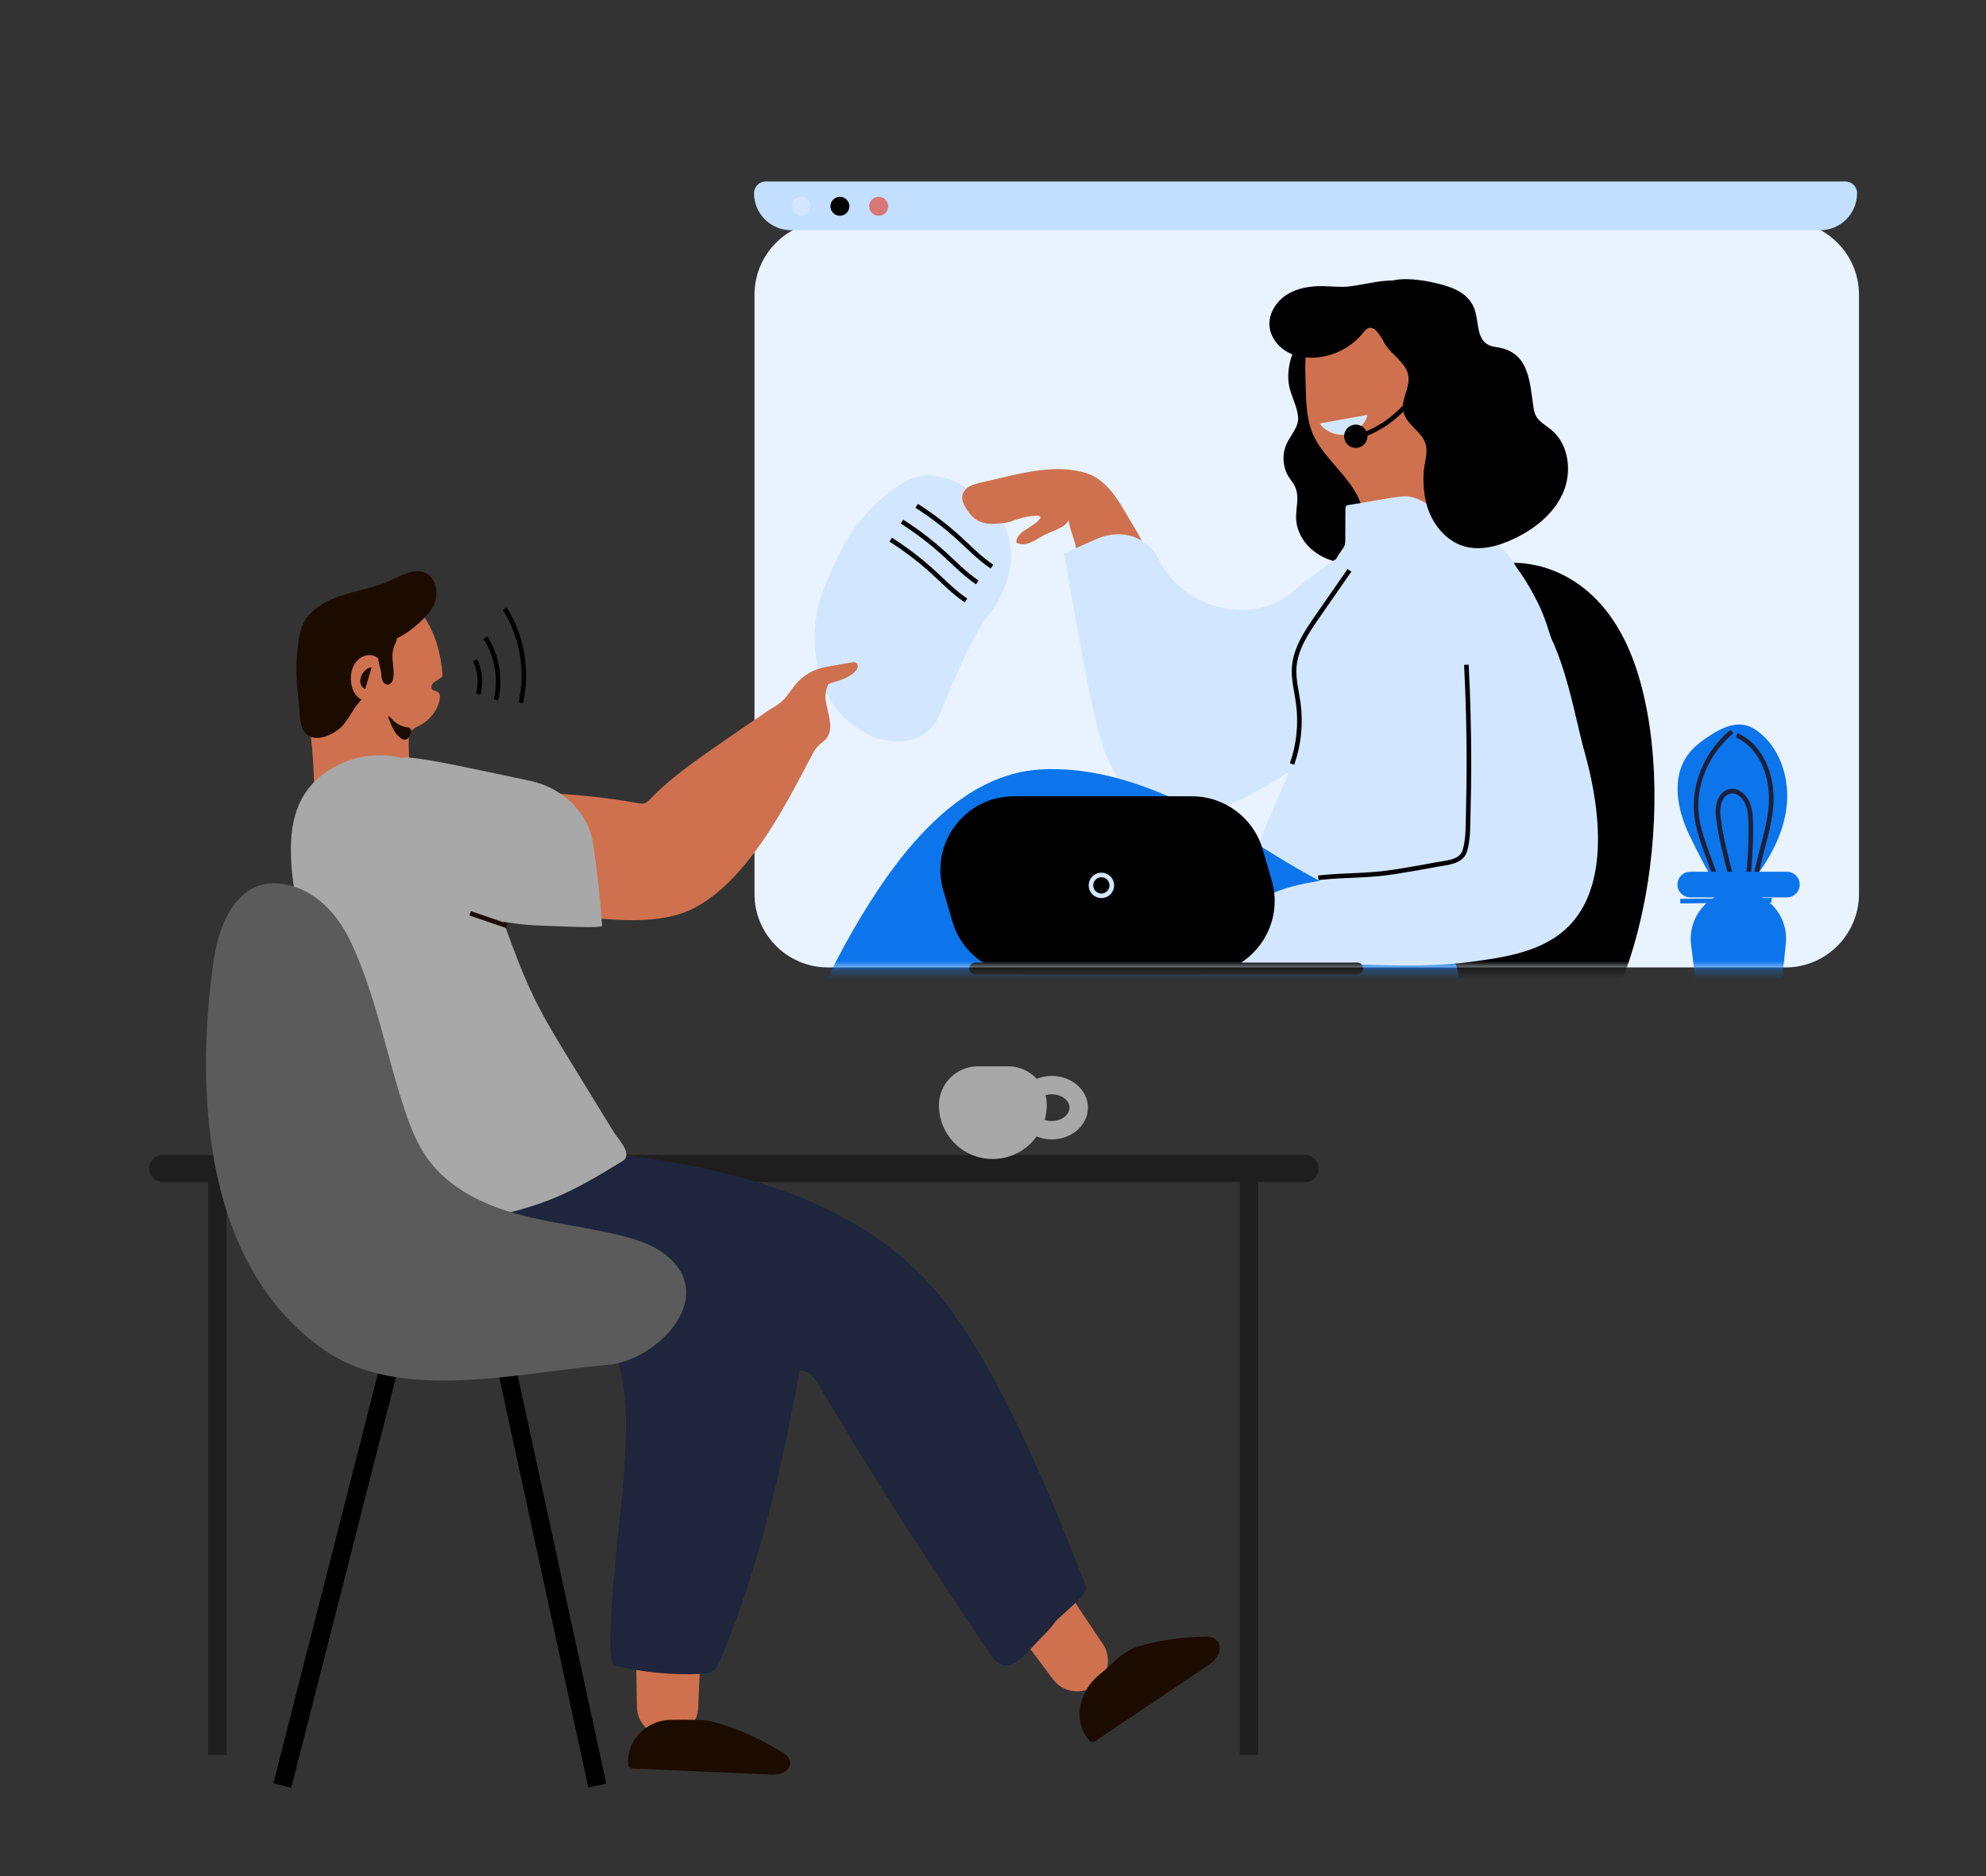 <svg width="216" height="204" viewBox="0 0 216 204" fill="none" xmlns="http://www.w3.org/2000/svg">
<rect x="0" y="0" width="216" height="204" fill="#333333" stroke="none"/>
<path d="M135.835 190.827V128.296" stroke="#1E1E1E" stroke-width="2" stroke-miterlimit="10"/>
<path d="M23.633 190.827V128.296" stroke="#1E1E1E" stroke-width="2" stroke-miterlimit="10"/>
<path d="M141.949 125.585H17.692C16.879 125.585 16.22 126.244 16.22 127.057C16.22 127.869 16.879 128.528 17.692 128.528H141.949C142.762 128.528 143.421 127.869 143.421 127.057C143.421 126.244 142.762 125.585 141.949 125.585Z" fill="#1E1E1E"/>
<path d="M52.793 69.333C54.061 71.313 54.487 73.813 53.948 76.102" stroke="black" stroke-width="0.5" stroke-miterlimit="10"/>
<path d="M54.899 66.183C56.794 69.186 57.436 72.955 56.641 76.416" stroke="black" stroke-width="0.5" stroke-miterlimit="10"/>
<path d="M51.675 71.794C52.216 72.935 52.338 74.269 52.011 75.488" stroke="black" stroke-width="0.5" stroke-miterlimit="10"/>
<path d="M194.185 24.052H90.06C85.641 24.052 82.06 27.634 82.06 32.052V97.197C82.06 101.615 85.641 105.197 90.06 105.197H194.185C198.603 105.197 202.185 101.615 202.185 97.197V32.052C202.185 27.634 198.603 24.052 194.185 24.052Z" fill="#E9F3FF"/>
<path d="M201.98 21.009C201.98 23.232 200.178 25.033 197.956 25.033H86.034C83.811 25.033 82.01 23.232 82.01 21.009C82.01 20.303 82.582 19.731 83.287 19.731H200.702C201.408 19.731 201.98 20.303 201.98 21.009Z" fill="#C2DFFF"/>
<path d="M88.162 22.432C88.162 23.002 87.7 23.463 87.131 23.463C86.562 23.463 86.1 23.002 86.1 22.432C86.1 21.863 86.562 21.401 87.131 21.401C87.701 21.401 88.162 21.863 88.162 22.432Z" fill="#D2E7FF"/>
<path d="M92.38 22.432C92.38 23.002 91.918 23.463 91.349 23.463C90.78 23.463 90.318 23.002 90.318 22.432C90.318 21.863 90.78 21.401 91.349 21.401C91.918 21.401 92.38 21.863 92.38 22.432Z" fill="black"/>
<path d="M96.596 22.432C96.596 23.002 96.134 23.463 95.565 23.463C94.996 23.463 94.534 23.002 94.534 22.432C94.534 21.863 94.996 21.401 95.565 21.401C96.134 21.401 96.596 21.863 96.596 22.432Z" fill="#D97777"/>
<mask id="mask0_960_22745" style="mask-type:luminance" maskUnits="userSpaceOnUse" x="82" y="24" width="121" height="82">
<path d="M194.185 24.052H90.06C85.641 24.052 82.06 27.634 82.06 32.052V97.339C82.06 101.757 85.641 105.339 90.06 105.339H194.185C198.603 105.339 202.185 101.757 202.185 97.339V32.052C202.185 27.634 198.603 24.052 194.185 24.052Z" fill="white"/>
</mask>
<g mask="url(#mask0_960_22745)">
<path d="M112.804 56.08C113.991 56.142 111.793 57.451 111.498 57.632C111.06 57.9 110.654 58.285 110.544 58.786C110.531 58.844 110.523 58.907 110.547 58.962C110.579 59.035 110.658 59.073 110.733 59.099C111.414 59.337 112.121 59.027 112.7 58.673C113.295 58.308 113.853 58.031 114.516 57.763C115.208 57.484 115.958 57.153 116.288 56.484C116.104 56.858 116.861 58.728 116.954 59.205C117.15 60.219 117.292 61.243 117.379 62.273C117.54 64.184 117.515 66.17 117.903 68.058C118.846 72.647 120.075 76.837 122.349 81.005C123.26 82.676 124.376 84.377 126.108 85.165C127.933 85.994 130.059 85.639 132.007 85.168C137.479 83.848 143.066 81.514 147.003 77.362C148.6 75.678 150.607 73.317 150.436 70.852C150.315 69.107 149.201 67.575 147.745 66.664C146.131 65.654 143.729 66.06 142.033 66.698C140.615 67.232 139.319 68.041 138.045 68.861C136.894 69.602 135.75 70.356 134.62 71.129C131.587 73.205 128.308 72.594 127.471 69.015C126.96 66.831 126.392 64.657 125.658 62.536C125.064 60.815 124.397 58.995 123.429 57.443C121.964 55.093 120.721 52.09 117.793 51.339C114.253 50.431 110.54 51.612 107.096 52.378C106.457 52.52 105.806 52.667 105.246 53.007C104.687 53.346 104.226 53.918 104.195 54.571C104.169 55.132 104.463 55.67 104.865 56.062C106.161 57.328 107.918 57.244 109.555 56.785C110.544 56.507 111.524 56.145 112.549 56.084C112.648 56.078 112.733 56.077 112.804 56.08Z" fill="#CF714E"/>
<path d="M148.219 48.803C148.303 46.082 148.002 43.35 147.328 40.713C147.059 39.663 146.588 38.682 146.329 37.634C146.189 37.071 146.24 36.308 145.932 35.801C145.053 34.358 143.106 35.189 142.153 36.107C140.728 37.478 139.965 39.51 140.135 41.481C140.254 42.848 141.089 44.034 141.184 45.372C141.259 46.426 140.392 47.28 139.944 48.237C139.41 49.379 139.497 50.789 140.166 51.856C140.383 52.203 140.657 52.514 140.835 52.882C141.368 53.986 140.931 55.193 140.965 56.349C140.996 57.396 141.427 58.397 142.114 59.194C143.401 60.685 145.797 61.634 147.727 60.991C150.013 60.228 150.615 57.478 150.519 55.315C150.418 53.04 148.149 51.074 148.219 48.803Z" fill="black"/>
<path d="M150.529 71.546C151.283 69.318 151.606 66.966 151.346 64.63C151.215 63.454 150.919 62.251 150.173 61.333C148.716 59.539 146.344 59.989 144.694 61.19C143.205 62.274 141.74 63.393 140.306 64.55C135.925 68.088 128.561 66.026 126.112 60.955C124.842 58.324 121.968 57.43 119.289 58.596C117.438 59.402 115.727 60.167 115.73 60.184C116.411 63.926 118.768 78.327 120.107 81.652C121.031 83.947 122.266 86.272 124.375 87.564C126.195 88.68 128.468 88.876 130.566 88.486C132.664 88.095 134.621 87.162 136.494 86.141C140.557 83.926 144.423 81.191 147.267 77.54C148.666 75.744 149.8 73.703 150.529 71.546Z" fill="#D2E7FF"/>
<path d="M142.045 43.185C142.105 44.727 142.294 46.285 143.001 47.647C144.366 50.282 147.602 52.496 148.171 55.408C148.421 56.693 148.672 57.977 148.923 59.261C149.257 60.97 150.263 62.154 152.179 61.742C155.002 61.133 155.646 59.27 155.504 56.962C155.304 53.705 157.014 47.515 156.733 44.493C156.462 41.572 154.969 39.717 154.176 36.844C153.939 35.986 153.658 35.128 153.167 34.386C151.853 32.4 149.077 31.612 146.839 32.425C145.357 32.963 143.571 34.365 142.761 35.756C141.709 37.561 141.985 40.545 142.026 42.552C142.031 42.763 142.037 42.974 142.045 43.185Z" fill="#CF714E"/>
<path d="M177.172 104.518C173.659 115.139 165.964 123.541 155.45 127.629C147.522 130.712 138.542 131.006 130.43 128.448C125.54 126.906 107.52 119.445 118.898 113.293C123.19 110.972 128.529 108.989 133.199 107.742C137.851 106.5 141.507 104.509 144.396 100.491C147.372 96.35 148.887 91.352 150.082 86.394C151.121 82.082 151.956 77.721 152.584 73.33C153.265 68.572 154.974 64.192 159.645 62.203C164.289 60.225 169.329 61.231 173.033 64.615C176.696 67.96 178.374 72.958 179.23 77.844C180.595 85.626 180.056 95.796 177.172 104.518Z" fill="black"/>
<path d="M139.126 105.641C136.136 99.832 135.079 95.418 137.858 89.374C140.88 82.8 143.16 75.886 144.648 68.806C145.424 65.118 145.687 53.549 152.508 56.658C156.684 58.562 159.854 62.563 161.35 66.813C163.491 72.895 163.046 79.243 163.051 85.553C163.056 92.047 161.391 98.463 158.102 104.062C156.762 106.343 155.142 108.53 152.977 110.057C150.889 111.531 148.234 112.335 145.735 111.8C142.572 111.111 140.613 108.529 139.126 105.641Z" fill="#D2E7FF"/>
<path d="M155.605 111.154C155.369 111.719 155.084 112.261 154.754 112.769C152.911 115.611 149.926 117.522 146.842 118.924C137.697 123.079 129.052 123.13 120.168 118.749C118.088 117.724 116.081 116.547 114.169 115.234C113.473 114.756 112.569 115.444 112.826 116.249C113.452 118.202 113.816 120.408 114.304 121.837C115.708 125.947 117.077 130.068 118.411 134.201C121.078 142.466 123.607 150.776 125.995 159.126C126.364 160.418 120.824 163.692 119.844 164.136C118.572 164.713 103.906 142.135 102.728 139.788C98.888 132.133 95.338 122.867 95.245 114.194C95.156 105.758 99.04 96.788 106.614 93.07C118.16 87.401 135.5 93.338 146.172 97.357C148.08 98.075 149.923 98.954 151.649 100.04C152.982 100.879 154.293 101.863 155.175 103.182C156.721 105.495 156.688 108.558 155.605 111.154Z" fill="#0C75EB"/>
<path d="M138.204 92.7C130.905 88.109 122.211 83.199 113.287 83.66C104.462 84.115 98.034 92.466 93.802 99.42C88.294 108.47 84.521 118.572 82.747 129.016C82.423 130.924 82.18 132.96 82.961 134.729C84.056 137.214 86.623 138.176 89.08 138.76C91.603 139.359 94.426 140.52 96.969 140.839C97.925 140.958 98.891 140.795 99.84 140.632C101.881 140.282 102.189 140.623 103.27 139.138C104.194 137.87 104.299 134.899 104.594 133.365C105.293 129.714 105.761 126.024 106.297 122.347C106.745 119.282 107.037 115.099 107.905 111.351C108.806 107.457 113.157 106.453 116.421 108.76C122.036 112.73 127.313 117.109 133.828 119.969C137.74 121.686 142.294 120.571 146.199 119.144C151.23 117.306 155.753 113.772 158.147 108.981C159.965 105.342 156.868 101.239 153.01 99.945C147.717 98.17 142.371 95.32 138.204 92.7Z" fill="#0C75EB"/>
<path d="M106.063 144.423C102.582 137.501 100.071 130.093 98.626 122.482C97.649 117.335 97.756 111.491 99.049 106.411C99.575 104.346 100.438 102.264 102.074 100.897C102.502 100.539 102.988 100.233 103.531 100.105C104.248 99.938 105.002 100.097 105.693 100.35C106.944 100.809 108.025 101.546 108.969 102.458C111.971 105.359 110.846 111.28 111.309 115.429C111.609 118.115 112.31 120.871 112.492 122.357C113.13 127.599 113.791 132.844 114.06 138.121C114.228 141.411 114.073 145.109 111.704 147.398" fill="#0C75EB"/>
<path d="M156.238 76.492C156.069 72.351 156.509 60.789 163.988 64.098C169.647 66.603 170.918 76.736 172.341 81.778C174.03 87.764 175.383 97.239 169.62 101.583C166.954 103.592 163.487 104.11 160.179 104.564C154.008 105.41 147.828 104.676 141.58 104.837C139.816 104.882 135.695 106.158 134.802 104.293C133.928 102.469 134.668 100.139 136.031 98.764C137.656 97.124 139.998 96.439 142.264 96.005C143.052 95.854 143.845 95.725 144.637 95.598C146.995 95.216 149.353 94.834 151.717 94.49C155.652 93.917 158.487 90.677 157.632 86.794C157.516 86.266 157.403 85.736 157.303 85.202C156.764 82.326 156.356 79.418 156.238 76.492Z" fill="#D2E7FF"/>
<path d="M153.267 78.329C154.091 82.639 158.818 85.616 162.738 87.589C163.277 87.861 163.818 88.144 164.36 88.427C168.272 90.469 171.732 87.355 171.219 82.972C170.479 76.647 169.124 69.257 167.262 65.55C165.812 62.663 163.949 59.862 161.236 58.108C159.341 56.884 155.301 55.523 153.177 57.032C151.187 58.446 151.921 62.974 151.948 65.25C152.002 69.637 152.444 74.019 153.267 78.329Z" fill="#D2E7FF"/>
<path d="M143.187 69.482C143.692 65.94 143.803 62.729 145.965 59.774C146.085 59.61 146.202 59.44 146.261 59.246C146.313 59.07 146.314 58.884 146.315 58.701C146.319 57.594 146.323 56.487 146.327 55.38C146.327 55.24 146.336 55.082 146.444 54.993C146.511 54.938 146.601 54.923 146.686 54.91C148.64 54.618 150.542 54.209 152.477 53.979C154.397 53.75 156.126 55.562 157.777 56.569C158.763 57.17 159.895 57.484 160.935 57.987C162.192 58.594 163.312 59.481 164.191 60.564C164.531 60.983 164.84 61.442 164.971 61.964C165.2 62.881 164.834 63.864 164.238 64.598C163 66.119 161.391 67.411 160.077 68.903C158.703 70.464 156.998 71.708 155.235 72.794C153.097 74.111 150.667 75.265 148.173 74.973C145.678 74.682 142.832 71.968 143.187 69.482Z" fill="#D2E7FF"/>
<path d="M152.373 30.552C150.319 30.342 148.831 30.887 146.803 31.138C145.836 31.258 144.858 31.128 143.884 31.112C142.519 31.09 141.108 31.31 139.956 32.042C138.803 32.773 137.96 34.09 138.071 35.451C138.16 36.543 138.854 37.536 139.777 38.127C140.701 38.717 141.829 38.934 142.924 38.888C144.98 38.801 146.98 37.785 148.262 36.176C148.413 35.986 148.566 35.781 148.791 35.691C149.474 35.418 149.972 36.319 150.385 36.929C151.088 37.968 153.29 38.809 154.321 37.736C155.134 36.889 155.017 34.345 155.062 33.289C155.1 32.385 154.995 31.314 154.215 30.855C153.838 30.634 153.381 30.611 152.944 30.594C152.756 30.587 152.566 30.572 152.373 30.552Z" fill="black"/>
<path d="M164.157 38.154C163.743 37.953 163.253 37.81 162.672 37.734C160.559 37.459 160.903 35.467 160.446 33.851C160.045 32.438 158.92 31.648 157.6 31.191C155.955 30.623 152.318 29.863 150.725 30.786C149.144 31.702 149.466 33.66 149.827 35.193C150.022 36.02 150.252 36.859 150.731 37.561C151.522 38.719 152.98 39.516 153.18 40.904C153.359 42.154 152.401 43.367 152.603 44.613C152.86 46.196 154.695 46.879 155.076 48.37C155.315 49.305 154.882 50.45 154.836 51.417C154.778 52.633 154.862 53.861 155.212 55.032C155.803 57.012 157.255 58.826 159.239 59.403C161.012 59.918 162.928 59.397 164.6 58.613C166.868 57.549 168.98 55.902 169.99 53.609C171.001 51.316 170.646 48.32 168.711 46.728C168.112 46.236 167.364 45.858 167.021 45.162C166.857 44.831 166.804 44.459 166.753 44.093C166.406 41.62 166.246 39.165 164.157 38.154Z" fill="black"/>
<path d="M143.526 46.048C144.167 46.947 145.346 47.427 146.433 47.231C147.519 47.036 148.456 46.174 148.743 45.108" fill="#D2E7FF"/>
<path d="M147.624 104.669H106.06C105.638 104.669 105.332 105.072 105.445 105.479L105.449 105.492C105.526 105.768 105.777 105.959 106.064 105.959H147.624C147.975 105.959 148.26 105.676 148.262 105.324C148.262 105.32 148.262 105.316 148.262 105.312C148.264 104.957 147.978 104.669 147.624 104.669Z" fill="black"/>
<path d="M138.312 95.721C139.804 100.841 135.965 105.96 130.632 105.96H111.263C107.707 105.96 104.578 103.613 103.583 100.199L102.6 96.826C101.107 91.706 104.947 86.587 110.28 86.587H129.648C133.204 86.587 136.333 88.934 137.328 92.348L138.312 95.721Z" fill="black"/>
<path d="M119.79 97.409C120.417 97.409 120.924 96.9 120.924 96.273C120.924 95.646 120.417 95.138 119.79 95.138C119.163 95.138 118.655 95.646 118.655 96.273C118.655 96.9 119.163 97.409 119.79 97.409Z" stroke="#D2E7FF" stroke-width="0.5" stroke-miterlimit="10"/>
<path d="M148.302 47.281C151.812 45.97 154.597 42.867 155.523 39.237" stroke="black" stroke-width="0.5" stroke-miterlimit="10"/>
<path d="M148.725 47.438C148.725 48.138 148.156 48.706 147.456 48.706C146.755 48.706 146.188 48.138 146.188 47.438C146.188 46.737 146.756 46.169 147.456 46.169C148.156 46.169 148.725 46.737 148.725 47.438Z" fill="black"/>
<path d="M146.771 62.013C145.609 63.688 144.446 65.362 143.283 67.037C142.109 68.729 140.893 70.533 140.756 72.587C140.669 73.883 141.024 75.162 141.2 76.448C141.504 78.67 141.271 80.964 140.526 83.08" stroke="black" stroke-width="0.5" stroke-miterlimit="10"/>
<path d="M159.486 72.282C159.672 75.864 159.764 79.451 159.761 83.038C159.76 84.831 159.736 86.624 159.687 88.417C159.651 89.767 159.705 91.153 159.334 92.458C158.966 93.75 157.418 93.79 156.329 93.994C154.826 94.276 153.32 94.539 151.81 94.782C148.711 95.282 146.502 95.109 143.381 95.445" stroke="black" stroke-width="0.5" stroke-miterlimit="10"/>
</g>
<mask id="mask1_960_22745" style="mask-type:luminance" maskUnits="userSpaceOnUse" x="82" y="24" width="121" height="82">
<path d="M194.185 24.052H90.06C85.641 24.052 82.06 27.634 82.06 32.052V97.339C82.06 101.757 85.641 105.339 90.06 105.339H194.185C198.603 105.339 202.185 101.757 202.185 97.339V32.052C202.185 27.634 198.603 24.052 194.185 24.052Z" fill="white"/>
</mask>
<g mask="url(#mask1_960_22745)">
<path d="M183.759 90.852C182.41 88.085 181.751 84.561 183.569 82.078C184.191 81.229 185.05 80.584 185.931 80.006C187.123 79.224 188.545 78.516 189.923 78.881C190.486 79.031 190.991 79.351 191.44 79.722C193.763 81.637 194.683 84.902 194.294 87.886C193.904 90.87 192.366 93.598 190.486 95.949C188.679 98.209 188.214 98.411 186.699 96.219C185.582 94.605 184.62 92.619 183.759 90.852Z" fill="#0C75EB"/>
<path d="M189.947 97.425C190.244 94.587 190.52 91.735 190.387 88.886V88.886C190.209 85.068 186.44 85.076 186.885 88.872C186.896 88.965 186.907 89.058 186.92 89.151C187.178 91.115 187.692 93.031 188.167 94.951C188.384 95.825 188.578 96.704 188.825 97.567C188.933 97.945 188.906 99.352 189.061 99.525C187.334 97.605 186.623 95.417 185.755 93.056C184.834 90.553 184.09 88.375 184.666 85.644C185.165 83.271 186.496 81.082 188.371 79.546" stroke="#1D2038" stroke-width="0.5" stroke-miterlimit="10"/>
<path d="M188.889 79.954C191.372 81.032 192.612 83.944 192.644 86.65C192.675 89.16 191.83 91.465 191.281 93.875C190.754 96.187 190.149 98.467 189.44 100.741" stroke="#1D2038" stroke-width="0.5" stroke-miterlimit="10"/>
<path d="M193.158 107.805H185.067C184.772 107.805 184.523 107.584 184.487 107.291L183.924 102.701C183.545 99.609 185.957 96.884 189.071 96.884C192.149 96.884 194.55 99.549 194.229 102.61L193.739 107.281C193.708 107.579 193.457 107.805 193.158 107.805Z" fill="#0C75EB"/>
<path d="M195.721 96.416C195.609 97.088 195.027 97.581 194.345 97.581H183.835C183.195 97.581 182.638 97.145 182.482 96.525C182.262 95.644 182.928 94.792 183.835 94.792H194.345C195.207 94.792 195.862 95.566 195.721 96.416Z" fill="#0C75EB"/>
<path d="M182.746 97.987L192.674 97.884" stroke="#0C75EB" stroke-width="0.5" stroke-miterlimit="10"/>
</g>
<path d="M105.311 53.21C103.192 51.64 100.366 51.118 98.136 52.526C95.83 53.983 93.843 55.947 92.384 58.253C91.3 59.966 90.485 61.872 89.681 63.773C87.599 68.698 88.453 75.815 92.839 78.873L93.41 79.272C96.191 81.211 100.43 81.218 101.945 78.186C102.763 76.551 105.379 69.519 107.505 66.903C110.588 63.108 111.073 57.476 107.144 54.567L105.311 53.21Z" fill="#D2E7FF"/>
<path d="M99.696 55.003C101.318 56.031 102.85 57.199 104.271 58.491C105.45 59.562 106.56 60.725 107.884 61.61" stroke="black" stroke-width="0.5" stroke-miterlimit="10"/>
<path d="M98.102 56.72C99.723 57.748 101.255 58.916 102.676 60.207C103.855 61.279 104.965 62.442 106.29 63.327" stroke="black" stroke-width="0.5" stroke-miterlimit="10"/>
<path d="M96.875 58.683C98.496 59.711 100.029 60.879 101.449 62.17C102.629 63.242 103.739 64.404 105.063 65.29" stroke="black" stroke-width="0.5" stroke-miterlimit="10"/>
<path d="M119.967 178.795C120.947 180.251 120.545 182.22 119.128 183.258C117.675 184.322 115.623 184.066 114.543 182.624C113.214 180.851 111.885 179.078 110.557 177.306C109.487 175.879 108.365 174.254 108.652 172.536C108.85 171.351 109.77 170.303 110.967 169.899C113.967 168.887 114.758 170.868 116.042 172.872C117.318 174.863 118.644 176.829 119.967 178.795Z" fill="#CF714E"/>
<path d="M131.104 177.955C128.649 178.015 126.121 178.317 123.735 179.055C122.741 179.363 121.893 179.994 121.141 180.713C120.624 181.207 120.087 181.676 119.535 182.125C117.411 183.851 116.651 186.966 118.35 189.111C118.466 189.256 118.602 189.413 118.787 189.425C118.938 189.436 119.08 189.345 119.209 189.259C123.324 186.498 127.439 183.737 131.553 180.975C133.151 179.903 133.028 177.909 131.104 177.955Z" fill="#1C0C00"/>
<path d="M75.936 185.714C75.864 187.486 74.36 188.849 72.586 188.835C70.794 188.822 69.307 187.408 69.275 185.616C69.243 183.799 69.211 181.982 69.179 180.165C69.152 178.603 69.198 176.874 70.439 175.818C71.295 175.09 72.655 174.836 73.86 175.18C76.882 176.041 76.359 177.847 76.221 179.926C76.094 181.851 76.014 183.783 75.936 185.714Z" fill="#CF714E"/>
<path d="M85.177 190.603C82.854 189.173 80.264 187.915 77.501 187.211C77.048 187.095 76.584 187.038 76.118 187.025C75.049 186.994 73.981 186.992 72.913 187.012C70.34 187.058 68.185 189.183 68.309 191.753C68.317 191.916 68.335 192.097 68.477 192.203C68.593 192.29 68.761 192.301 68.917 192.307C73.949 192.528 78.982 192.749 84.014 192.97C85.784 193.048 86.686 191.533 85.177 190.603Z" fill="#1C0C00"/>
<path d="M44.543 83.781C44.598 85.392 44.654 87.003 44.709 88.613C44.792 91.067 44.31 93.074 41.473 93.225C37.098 93.458 34.123 91.376 34.164 86.962C34.198 83.249 33.873 79.534 33.193 75.884C33.179 75.81 33.165 75.735 33.151 75.661C32.524 72.358 32.065 69.389 34.897 66.967C36.165 65.882 37.743 65.208 39.359 64.789C40.274 64.551 41.226 64.389 42.162 64.516C46.229 65.067 47.868 69.772 48.122 73.264C48.128 73.348 48.133 73.435 48.103 73.513C48.064 73.615 47.972 73.685 47.883 73.748C47.693 73.884 47.496 74.011 47.294 74.129C46.825 74.403 46.783 75.023 47.316 75.122C47.613 75.177 47.859 75.409 47.847 75.71C47.793 77.021 46.817 78.262 45.697 78.851C45.428 78.992 45.136 79.102 44.915 79.31C44.442 79.752 44.431 80.486 44.453 81.134C44.483 82.016 44.514 82.899 44.543 83.781Z" fill="#CF714E"/>
<path d="M57.204 143.23C60.764 144.097 65.297 142.909 66.89 147.126C68.61 151.681 68.053 156.885 67.759 161.627C67.63 163.711 65.453 180.75 66.856 181.097C69.892 181.846 73.035 182.156 76.159 182.016C76.665 181.993 77.202 181.948 77.607 181.644C77.975 181.368 78.171 180.927 78.349 180.503C82.887 169.684 85.54 157.479 87.507 145.941C87.819 144.112 88.102 142.249 87.869 140.408C87.399 136.697 84.366 133.932 80.986 132.715C78.927 131.974 76.752 131.618 74.652 131.004C71.486 130.079 68.496 128.569 65.269 127.885C60.841 126.946 57.19 128.169 52.945 129.114C49.3 129.925 45.667 131.012 42.467 132.936C40.401 134.179 38.347 136.213 38.674 138.601C38.857 139.941 39.802 141.095 40.967 141.783C42.132 142.47 43.497 142.744 44.845 142.849C47.769 143.078 50.683 142.594 53.605 142.649C54.905 142.674 55.982 142.932 57.204 143.23Z" fill="#1E253C"/>
<path d="M108.814 180.944C110.277 181.624 111.672 179.686 112.925 178.416C113.272 178.065 113.616 177.709 113.957 177.351C114.225 177.07 114.468 176.769 114.691 176.451C114.706 176.429 114.722 176.407 114.737 176.385C115.11 175.852 118.418 173.329 118.131 172.581C114.393 162.832 108.95 149.765 103.109 142.031C95.721 132.247 84.288 128.255 71.858 126.143C64.962 124.971 58.108 125.556 51.174 125.798C48.581 125.889 46.99 125.366 45.112 127.346C43.529 129.015 42.689 131.622 42.639 133.881C42.564 137.301 44.272 140.711 47.056 142.7C49.425 144.391 52.379 145.03 55.268 145.376C61.023 146.065 66.835 145.754 72.603 146.257C77.663 146.699 82.17 147.879 87.063 149C87.426 149.083 87.799 149.171 88.103 149.385C88.433 149.617 88.648 149.974 88.855 150.32C94.841 160.362 101.128 170.225 107.704 179.891C108.078 180.44 108.448 180.774 108.814 180.944Z" fill="#1E253C"/>
<path d="M30.702 194.154L42.685 147.2C43.368 144.523 45.733 142.615 48.494 142.512V142.512C51.511 142.401 54.174 144.468 54.815 147.418L64.964 194.154" stroke="black" stroke-width="2" stroke-miterlimit="10"/>
<path d="M48.188 130.345C49.283 132.018 51.304 132.683 53.268 132.311C55.19 131.947 57.086 131.443 58.934 130.786C62.15 129.642 64.826 128.011 67.669 126.277C68.933 125.555 67.243 123.889 66.764 123.11C65.187 120.54 63.609 117.971 62.031 115.402C60.644 113.143 59.255 110.88 58.093 108.497C56.863 105.977 55.895 103.339 54.93 100.707C54.005 98.185 53.08 95.662 52.155 93.14C51.463 91.255 51.038 88.936 49.904 87.29C48.766 85.637 47.388 84.164 45.644 83.202C42.533 81.486 38.502 81.897 35.599 83.856C32.154 86.183 31.458 89.664 31.671 93.634C32.027 100.284 34.792 106.553 37.82 112.484C40.951 118.619 44.414 124.584 48.188 130.345Z" fill="#A8A8A8"/>
<path d="M23.14 125.293C24.544 133.935 28.148 141.987 35.517 146.964C43.773 152.54 56.877 149.172 66.1 148.413C71.344 147.981 78.184 141.154 72.471 136.5C71.165 135.437 69.528 134.873 67.9 134.445C64.121 133.45 60.197 133.077 56.425 132.058C52.651 131.038 48.901 129.25 46.586 126.1C45.454 124.56 44.718 122.765 44.106 120.954C42.03 114.811 40.959 108.44 38.213 102.544C36.99 99.92 35.008 97.489 32.284 96.511C26.42 94.408 23.897 99.75 23.219 104.534C22.306 110.967 22.007 118.322 23.14 125.293Z" fill="#5B5B5B"/>
<path d="M32.313 71.055C32.455 69.687 32.574 68.119 33.472 67.031C34.347 65.971 35.631 65.282 36.91 64.834C38.736 64.193 40.69 63.928 42.451 63.128C43.671 62.574 45.02 61.754 46.245 62.295C47.551 62.872 47.786 64.759 47.082 66C46.437 67.135 44.748 68.57 43.603 69.186C42.884 69.573 42.016 69.831 41.603 70.535C41.083 71.422 41.541 72.566 41.316 73.568C41.087 74.585 40.207 75.298 39.428 75.99C38.282 77.01 37.947 78.506 36.694 79.409C35.68 80.141 33.896 80.808 33.042 79.484C32.556 78.73 32.588 77.16 32.483 76.284C32.276 74.552 32.132 72.797 32.313 71.055Z" fill="#1C0C00"/>
<path d="M40.08 71.24C39.465 71.275 38.903 71.666 38.575 72.188C38.248 72.709 38.136 73.345 38.168 73.96C38.195 74.491 38.329 75.027 38.632 75.464C38.934 75.9 39.42 76.227 39.95 76.261C40.809 76.317 41.57 75.588 41.809 74.76C42.162 73.533 41.787 71.144 40.08 71.24Z" fill="#CF714E"/>
<path d="M40.415 72.588C40.037 72.566 39.706 72.848 39.492 73.16C39.299 73.442 39.161 73.775 39.181 74.115C39.199 74.456 39.402 74.798 39.722 74.915" fill="#1C0C00"/>
<path d="M92.216 73.599C92.473 73.458 92.715 73.291 92.933 73.09C93.082 72.952 93.221 72.793 93.274 72.598C93.326 72.403 93.268 72.165 93.093 72.063C92.947 71.977 92.763 72.004 92.596 72.033C91.905 72.154 91.214 72.275 90.523 72.395C89.977 72.491 89.427 72.587 88.903 72.769C87.995 73.085 87.182 73.659 86.555 74.388C86.146 74.864 85.814 75.402 85.413 75.884C84.787 76.635 83.922 76.971 83.155 77.535C82.321 78.147 81.434 78.681 80.592 79.281C77.218 81.684 73.632 83.864 70.738 86.865C70.556 87.054 70.367 87.252 70.118 87.335C69.868 87.417 69.597 87.37 69.338 87.324C65.872 86.704 62.359 86.338 58.839 86.231C57.778 86.199 56.645 86.211 55.759 86.794C55.07 87.249 54.629 87.989 54.257 88.725C53.368 90.48 52.723 92.409 52.788 94.375C52.839 95.949 53.557 98.596 55.168 99.332C56.948 100.145 59.787 99.397 61.712 99.56C66.123 99.934 71.806 100.849 75.851 98.552C77.577 97.571 79.093 96.211 80.456 94.66C83.709 90.956 85.962 86.578 88.235 82.247C88.412 81.909 88.592 81.567 88.84 81.277C89.017 81.07 89.225 80.893 89.433 80.716C89.49 80.668 89.547 80.62 89.604 80.572C90.907 79.466 90.024 77.749 89.788 76.056C89.736 75.681 89.811 75.274 89.901 74.91C90.024 74.412 90.094 74.341 90.57 74.212C91.132 74.06 91.703 73.879 92.216 73.599Z" fill="#CF714E"/>
<path d="M50.874 99.279C52.872 99.96 56.123 100.547 58.233 100.623C61.443 100.738 65.512 100.97 65.489 100.648C65.266 97.588 64.939 94.586 64.501 91.704C63.976 88.251 61.079 85.618 57.659 84.906C52.82 83.898 46.752 82.511 44.41 82.376C42.507 82.266 43.247 83.29 41.625 84.292C39.239 85.765 38.678 89.233 39.858 91.778C41.138 94.538 44.018 96.129 46.496 97.615C47.791 98.391 49.457 98.796 50.874 99.279Z" fill="#A8A8A8"/>
<path d="M43.244 78.715C42.921 78.512 42.654 78.237 42.404 77.946C42.358 77.892 42.274 77.895 42.232 77.952C42.202 77.991 42.35 78.309 42.37 78.362C42.422 78.505 42.479 78.646 42.541 78.785C42.644 79.019 42.75 79.262 42.88 79.482C43.057 79.781 43.296 80.042 43.576 80.247C43.641 80.295 43.71 80.339 43.779 80.38C44.049 80.541 44.498 80.316 44.567 80.01C44.594 79.886 44.644 79.772 44.703 79.662C44.788 79.466 44.676 79.157 44.464 79.124C44.037 79.058 43.619 78.952 43.244 78.715Z" fill="#1C0C00"/>
<path d="M42.681 71.479C42.708 72.201 42.875 72.922 42.786 73.639C42.742 73.994 42.561 74.407 42.205 74.442C41.925 74.469 41.678 74.231 41.579 73.967C41.48 73.703 41.486 73.414 41.45 73.134C41.384 72.622 41.174 72.135 41.136 71.62C41.066 70.672 41.689 69.604 42.621 69.306C43.288 69.093 43.233 69.471 43.015 69.926C42.773 70.431 42.66 70.914 42.681 71.479Z" fill="#1C0C00"/>
<path d="M55.121 100.676C53.792 100.22 52.463 99.765 51.134 99.31" stroke="#1C0C00" stroke-width="0.5" stroke-miterlimit="10"/>
<path d="M107.96 126.027C104.735 126.027 102.12 123.412 102.12 120.186C102.12 117.846 104.017 115.948 106.358 115.948H109.661C111.975 115.948 113.85 117.823 113.85 120.137C113.85 123.39 111.213 126.027 107.96 126.027Z" fill="#A8A8A8"/>
<path d="M114.396 122.893C116.013 122.893 117.323 121.796 117.323 120.442C117.323 119.089 116.013 117.991 114.396 117.991C112.779 117.991 111.468 119.089 111.468 120.442C111.468 121.796 112.779 122.893 114.396 122.893Z" stroke="#A8A8A8" stroke-width="2" stroke-miterlimit="10"/>
<path d="M105.821 52.722C105.457 52.858 105.112 53.072 104.883 53.386C104.369 54.093 104.802 54.926 105.246 55.549C105.606 56.053 105.994 56.472 106.593 56.721C107.201 56.974 107.807 57.002 108.453 56.937C109.019 56.88 109.59 56.821 110.13 56.654" fill="#CF714E"/>
</svg>

